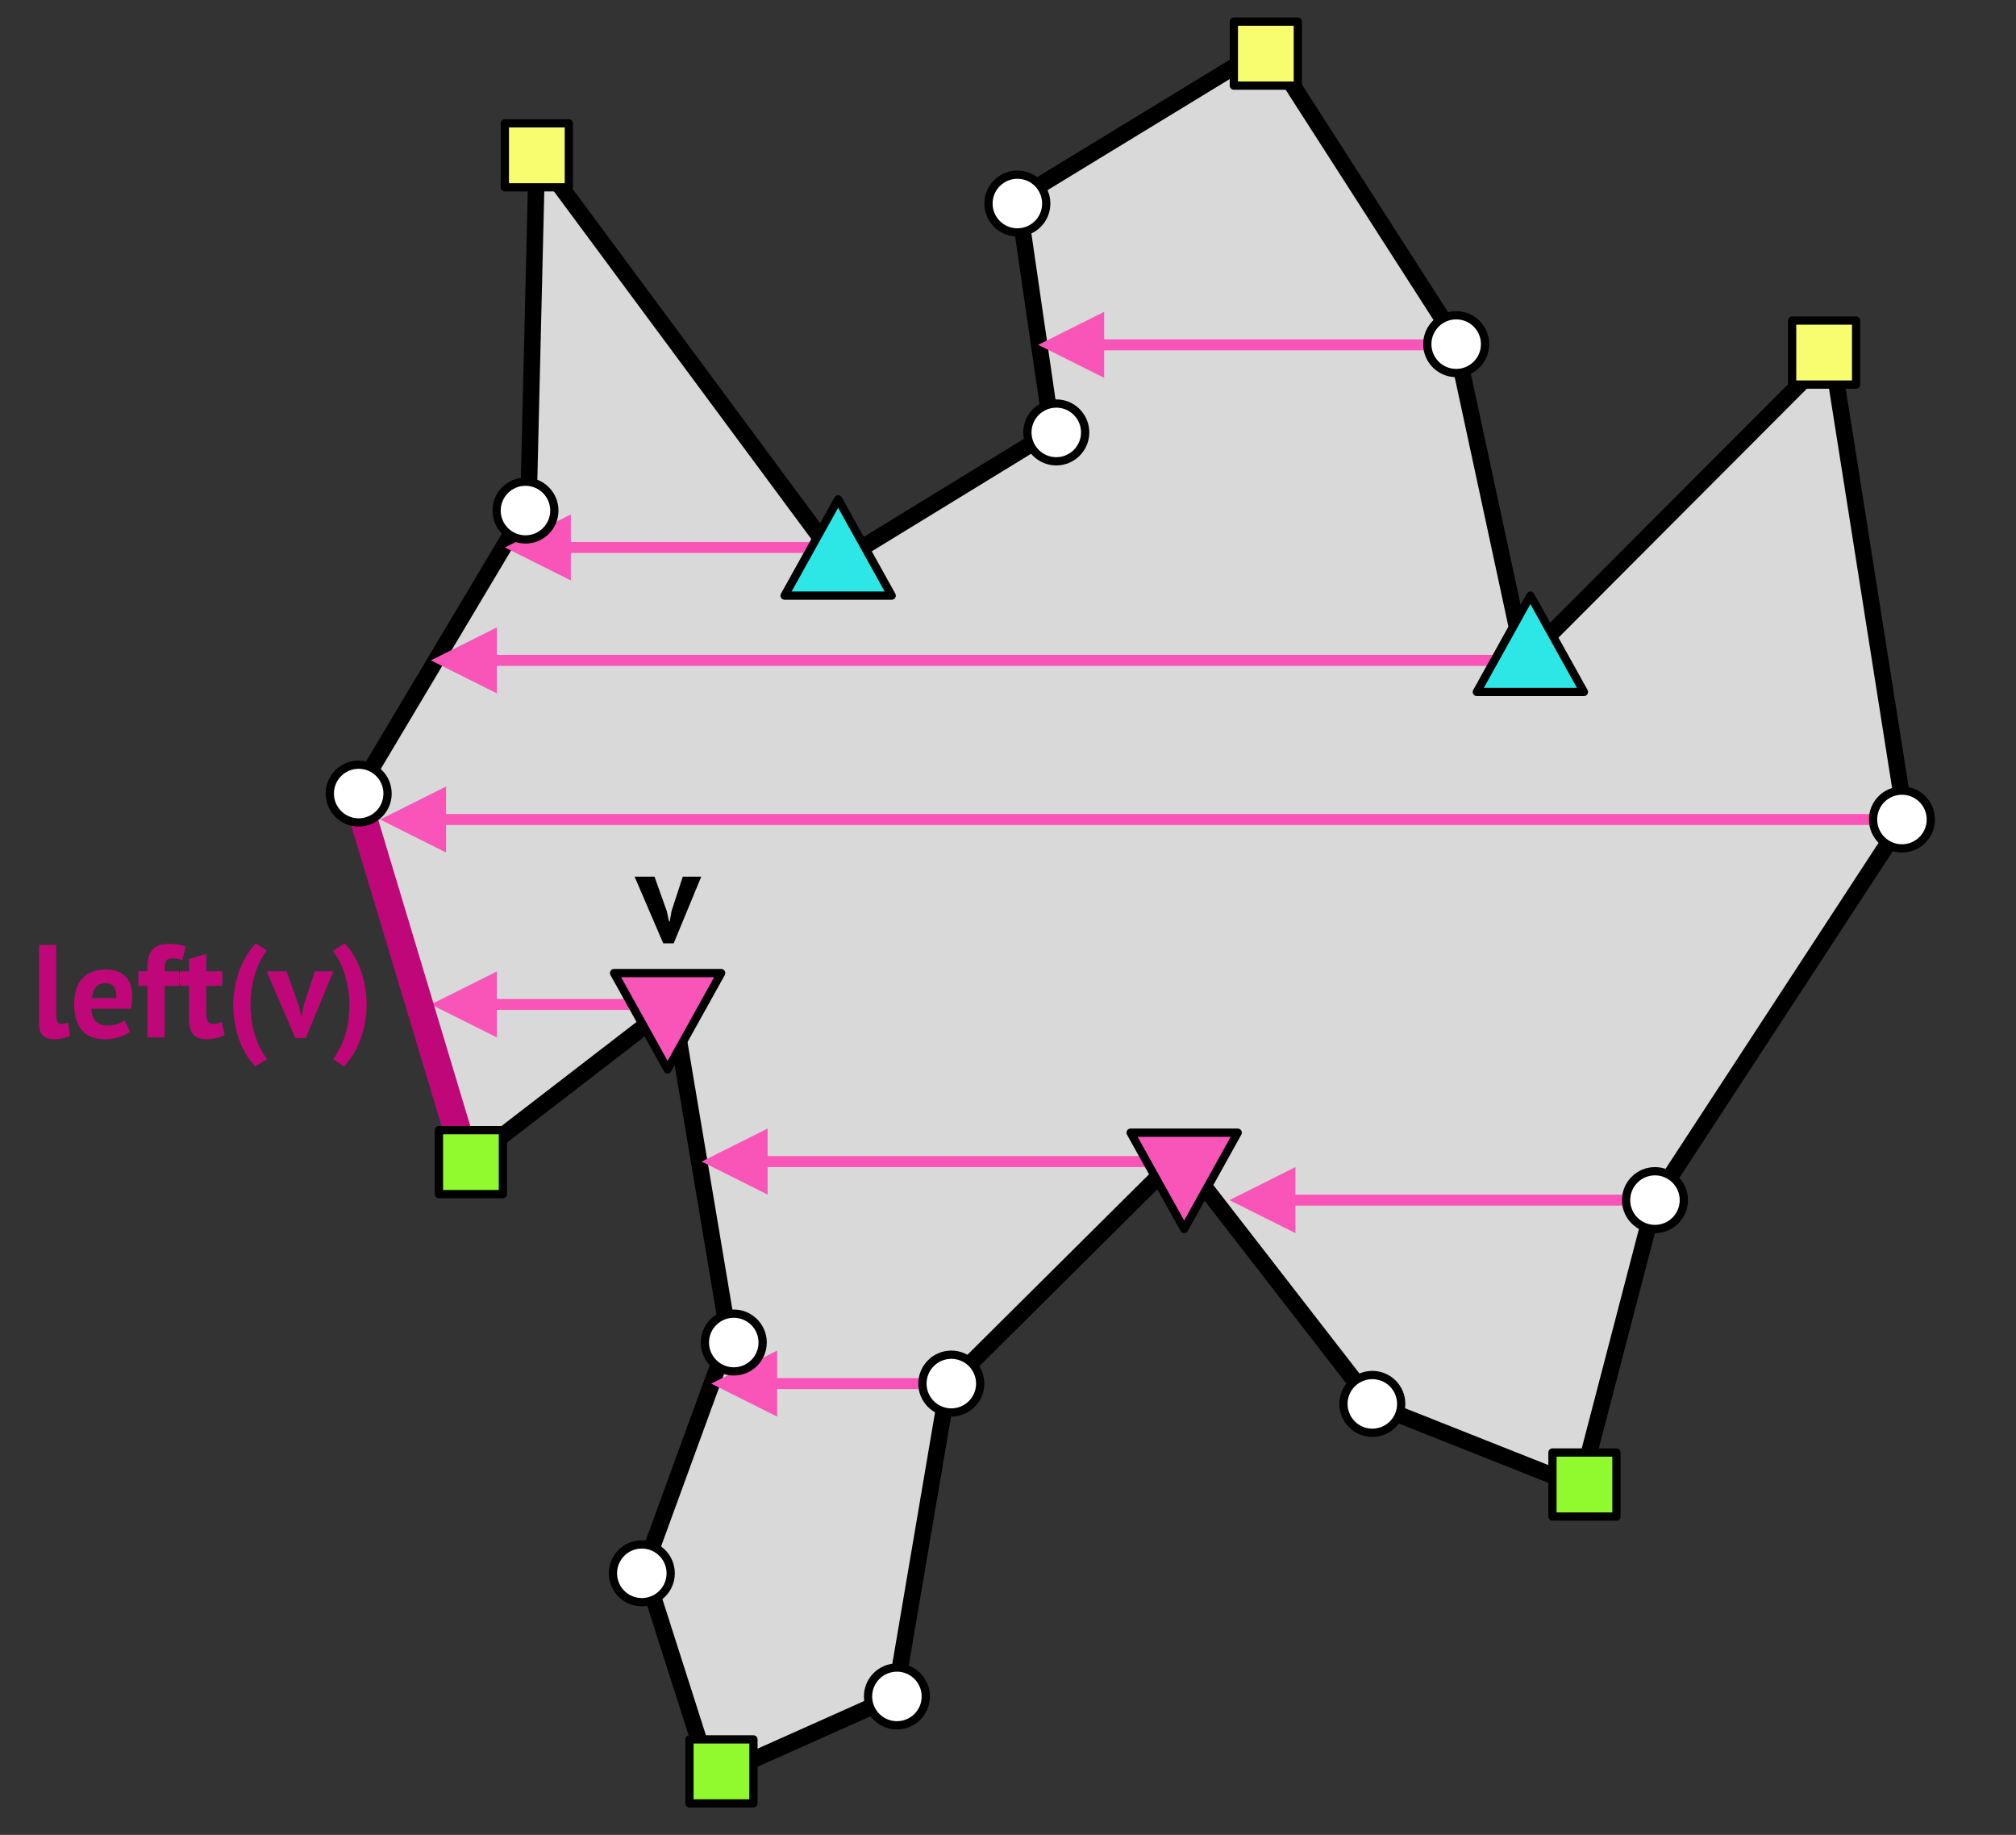 <?xml version="1.0" encoding="UTF-8" standalone="no"?>
<!DOCTYPE svg PUBLIC "-//W3C//DTD SVG 1.1//EN" "http://www.w3.org/Graphics/SVG/1.1/DTD/svg11.dtd">
<svg width="100%" height="100%" viewBox="0 0 733 667" version="1.1" xmlns="http://www.w3.org/2000/svg" xmlns:xlink="http://www.w3.org/1999/xlink" xml:space="preserve" xmlns:serif="http://www.serif.com/" style="fill-rule:evenodd;clip-rule:evenodd;stroke-linejoin:round;stroke-miterlimit:10;">
    <rect x="0" y="0" width="733" height="667" fill="#333333" stroke="none"/>
    <rect id="Artboard10" x="-1777" y="-1292" width="8206" height="4260" style="fill:none;"/>
    <g id="Artboard101" serif:id="Artboard10">
        <path d="M129.494,288.654L192.146,183.634L195.217,56.165L304.902,204.277L382.421,156.826L370.128,72.156L460.877,16.828L528.888,122.719L554.165,240.05L665.958,128.028L692.668,297.107L601.731,436.249L574.579,540.395L499.193,510.498L428.983,419.96L344.652,503.747L325.476,616.582L258.538,646.478L234.183,570.291L264.939,486.095L244.621,365.114L169.815,422.738L129.494,288.654Z" style="fill:rgb(217,217,217);stroke:black;stroke-width:6px;"/>
        <path d="M242.444,331.246L243.26,334.942L243.5,334.942L244.172,331.15L248.252,318.67L254.972,318.67L244.94,342.91L241.148,342.91L230.732,318.67L237.98,318.67L242.444,331.246Z" style="fill-rule:nonzero;"/>
        <path d="M20.448,369.022C20.448,370.142 20.592,370.958 20.88,371.47C21.168,371.982 21.632,372.238 22.272,372.238C22.656,372.238 23.032,372.206 23.4,372.142C23.768,372.078 24.224,371.934 24.768,371.71L25.44,376.606C24.928,376.862 24.144,377.118 23.088,377.374C22.032,377.63 20.944,377.758 19.824,377.758C18,377.758 16.608,377.334 15.648,376.486C14.688,375.638 14.208,374.238 14.208,372.286L14.208,343.486L20.448,343.486L20.448,369.022Z" style="fill:rgb(192,7,121);fill-rule:nonzero;"/>
        <path d="M47.328,375.022C46.368,375.79 45.064,376.438 43.416,376.966C41.768,377.494 40.016,377.758 38.16,377.758C34.288,377.758 31.456,376.63 29.664,374.374C27.872,372.118 26.976,369.022 26.976,365.086C26.976,360.862 27.984,357.694 30,355.582C32.016,353.47 34.848,352.414 38.496,352.414C39.712,352.414 40.896,352.574 42.048,352.894C43.2,353.214 44.224,353.742 45.12,354.478C46.016,355.214 46.736,356.206 47.28,357.454C47.824,358.702 48.096,360.254 48.096,362.11C48.096,362.782 48.056,363.502 47.976,364.27C47.896,365.038 47.776,365.838 47.616,366.67L33.216,366.67C33.312,368.686 33.832,370.206 34.776,371.23C35.72,372.254 37.248,372.766 39.36,372.766C40.672,372.766 41.848,372.566 42.888,372.166C43.928,371.766 44.72,371.358 45.264,370.942L47.328,375.022ZM38.4,357.406C36.768,357.406 35.56,357.894 34.776,358.87C33.992,359.846 33.52,361.15 33.36,362.782L42.288,362.782C42.416,361.054 42.152,359.726 41.496,358.798C40.84,357.87 39.808,357.406 38.4,357.406Z" style="fill:rgb(192,7,121);fill-rule:nonzero;"/>
        <path d="M50.304,353.086L53.616,353.086L53.616,351.742C53.616,348.702 54.256,346.502 55.536,345.142C56.816,343.782 58.672,343.102 61.104,343.102C63.664,343.102 65.792,343.406 67.488,344.014L66.288,349.006C65.552,348.75 64.904,348.582 64.344,348.502C63.784,348.422 63.2,348.382 62.592,348.382C61.952,348.382 61.448,348.478 61.08,348.67C60.712,348.862 60.44,349.158 60.264,349.558C60.088,349.958 59.976,350.454 59.928,351.046C59.88,351.638 59.856,352.318 59.856,353.086L65.136,353.086L65.136,358.366L59.856,358.366L59.856,377.086L53.616,377.086L53.616,358.366L50.304,358.366L50.304,353.086Z" style="fill:rgb(192,7,121);fill-rule:nonzero;"/>
        <path d="M65.424,353.086L68.736,353.086L68.736,348.574L74.976,346.798L74.976,353.086L80.832,353.086L80.832,358.366L74.976,358.366L74.976,367.582C74.976,369.246 75.144,370.438 75.48,371.158C75.816,371.878 76.448,372.238 77.376,372.238C78.016,372.238 78.568,372.174 79.032,372.046C79.496,371.918 80.016,371.726 80.592,371.47L81.696,376.27C80.832,376.686 79.824,377.038 78.672,377.326C77.52,377.614 76.352,377.758 75.168,377.758C72.96,377.758 71.336,377.19 70.296,376.054C69.256,374.918 68.736,373.054 68.736,370.462L68.736,358.366L65.424,358.366L65.424,353.086Z" style="fill:rgb(192,7,121);fill-rule:nonzero;"/>
        <path d="M92.832,387.646C91.36,386.11 90.112,384.422 89.088,382.582C88.064,380.742 87.24,378.854 86.616,376.918C85.992,374.982 85.536,373.03 85.248,371.062C84.96,369.094 84.816,367.214 84.816,365.422C84.816,363.662 84.96,361.806 85.248,359.854C85.536,357.902 86,355.942 86.64,353.974C87.28,352.006 88.12,350.078 89.16,348.19C90.2,346.302 91.472,344.542 92.976,342.91L97.008,345.502C95.888,347.006 94.952,348.574 94.2,350.206C93.448,351.838 92.84,353.51 92.376,355.222C91.912,356.934 91.576,358.654 91.368,360.382C91.16,362.11 91.056,363.79 91.056,365.422C91.056,366.958 91.168,368.59 91.392,370.318C91.616,372.046 91.968,373.766 92.448,375.478C92.928,377.19 93.552,378.862 94.32,380.494C95.088,382.126 96.016,383.614 97.104,384.958L92.832,387.646Z" style="fill:rgb(192,7,121);fill-rule:nonzero;"/>
        <path d="M108.672,365.662L109.488,369.358L109.728,369.358L110.4,365.566L114.48,353.086L121.2,353.086L111.168,377.326L107.376,377.326L96.96,353.086L104.208,353.086L108.672,365.662Z" style="fill:rgb(192,7,121);fill-rule:nonzero;"/>
        <path d="M125.28,342.91C126.752,344.446 128,346.134 129.024,347.974C130.048,349.814 130.872,351.702 131.496,353.638C132.12,355.574 132.576,357.526 132.864,359.494C133.152,361.462 133.296,363.342 133.296,365.134C133.296,366.894 133.152,368.75 132.864,370.702C132.576,372.654 132.112,374.614 131.472,376.582C130.832,378.55 129.992,380.478 128.952,382.366C127.912,384.254 126.64,386.014 125.136,387.646L121.104,385.006C122.288,383.406 123.264,381.782 124.032,380.134C124.8,378.486 125.408,376.822 125.856,375.142C126.304,373.462 126.616,371.782 126.792,370.102C126.968,368.422 127.056,366.766 127.056,365.134C127.056,363.598 126.936,361.974 126.696,360.262C126.456,358.55 126.096,356.838 125.616,355.126C125.136,353.414 124.52,351.75 123.768,350.134C123.016,348.518 122.112,347.022 121.056,345.646L125.28,342.91Z" style="fill:rgb(192,7,121);fill-rule:nonzero;"/>
        <path d="M207.556,211.005L183.556,199.005L207.556,187.005L207.556,211.005Z" style="fill:rgb(249,85,185);"/>
        <path d="M304.74,199.005L202.756,199.005" style="fill:none;stroke:rgb(249,85,185);stroke-width:4px;"/>
        <path d="M401.459,137.351L377.459,125.351L401.459,113.351L401.459,137.351Z" style="fill:rgb(249,85,185);"/>
        <path d="M529.455,125.351L396.659,125.351" style="fill:none;stroke:rgb(249,85,185);stroke-width:4px;"/>
        <path d="M180.667,252.05L156.667,240.05L180.667,228.05L180.667,252.05Z" style="fill:rgb(249,85,185);"/>
        <path d="M554.165,240.05L175.867,240.05" style="fill:none;stroke:rgb(249,85,185);stroke-width:4px;"/>
        <path d="M162.193,309.892L138.193,297.892L162.193,285.892L162.193,309.892Z" style="fill:rgb(249,85,185);"/>
        <path d="M692.668,297.892L157.393,297.892" style="fill:none;stroke:rgb(249,85,185);stroke-width:4px;"/>
        <path d="M180.667,377.114L156.667,365.114L180.667,353.114L180.667,377.114Z" style="fill:rgb(249,85,185);"/>
        <path d="M244.621,365.114L175.867,365.114" style="fill:none;stroke:rgb(249,85,185);stroke-width:4px;"/>
        <path d="M471,448.249L447,436.249L471,424.249L471,448.249Z" style="fill:rgb(249,85,185);"/>
        <path d="M601.731,436.249L466.2,436.249" style="fill:none;stroke:rgb(249,85,185);stroke-width:4px;"/>
        <path d="M279.099,434.24L255.099,422.24L279.099,410.24L279.099,434.24Z" style="fill:rgb(249,85,185);"/>
        <path d="M429.55,422.24L274.299,422.24" style="fill:none;stroke:rgb(249,85,185);stroke-width:4px;"/>
        <path d="M282.579,514.946L258.579,502.946L282.579,490.946L282.579,514.946Z" style="fill:rgb(249,85,185);"/>
        <path d="M345.891,502.946L277.779,502.946" style="fill:none;stroke:rgb(249,85,185);stroke-width:4px;"/>
        <path d="M304.74,181.496L324.209,216.514L285.271,216.514L304.74,181.496Z" style="fill:rgb(45,231,231);stroke:black;stroke-width:3px;"/>
        <path d="M242.74,388.731L223.271,353.713L262.209,353.713L242.74,388.731Z" style="fill:rgb(249,85,185);stroke:black;stroke-width:3px;"/>
        <path d="M430.55,446.749L411.081,411.731L450.019,411.731L430.55,446.749Z" style="fill:rgb(249,85,185);stroke:black;stroke-width:3px;"/>
        <path d="M556.436,216.514L575.905,251.532L536.967,251.532L556.436,216.514Z" style="fill:rgb(45,231,231);stroke:black;stroke-width:3px;"/>
        <rect x="183.556" y="44.828" width="23.265" height="23.265" style="fill:rgb(248,253,112);stroke:black;stroke-width:3px;"/>
        <rect x="250.678" y="632.28" width="23.265" height="23.265" style="fill:rgb(144,250,46);stroke:black;stroke-width:3px;"/>
        <rect x="564.459" y="527.996" width="23.265" height="23.265" style="fill:rgb(144,250,46);stroke:black;stroke-width:3px;"/>
        <rect x="448.619" y="7.859" width="23.265" height="23.265" style="fill:rgb(248,253,112);stroke:black;stroke-width:3px;"/>
        <rect x="651.607" y="116.529" width="23.265" height="23.265" style="fill:rgb(248,253,112);stroke:black;stroke-width:3px;"/>
        <circle cx="191.056" cy="185.593" r="10.5" style="fill:white;stroke:black;stroke-width:3px;"/>
        <circle cx="384.055" cy="157.186" r="10.5" style="fill:white;stroke:black;stroke-width:3px;"/>
        <circle cx="529.455" cy="125.098" r="10.5" style="fill:white;stroke:black;stroke-width:3px;"/>
        <circle cx="369.908" cy="73.99" r="10.5" style="fill:white;stroke:black;stroke-width:3px;"/>
        <circle cx="691.531" cy="297.892" r="10.5" style="fill:white;stroke:black;stroke-width:3px;"/>
        <circle cx="601.731" cy="436.249" r="10.5" style="fill:white;stroke:black;stroke-width:3px;"/>
        <circle cx="266.793" cy="488.016" r="10.5" style="fill:white;stroke:black;stroke-width:3px;"/>
        <circle cx="233.36" cy="571.901" r="10.5" style="fill:white;stroke:black;stroke-width:3px;"/>
        <circle cx="326.112" cy="616.66" r="10.5" style="fill:white;stroke:black;stroke-width:3px;"/>
        <circle cx="345.891" cy="502.946" r="10.5" style="fill:white;stroke:black;stroke-width:3px;"/>
        <circle cx="498.968" cy="510.322" r="10.5" style="fill:white;stroke:black;stroke-width:3px;"/>
        <path d="M169.815,422.738L129.494,288.654" style="fill:none;stroke:rgb(192,7,121);stroke-width:10px;"/>
        <rect x="159.59" y="410.812" width="23.265" height="23.265" style="fill:rgb(144,250,46);stroke:black;stroke-width:3px;"/>
        <circle cx="130.412" cy="288.463" r="10.5" style="fill:white;stroke:black;stroke-width:3px;"/>
    </g>
</svg>
